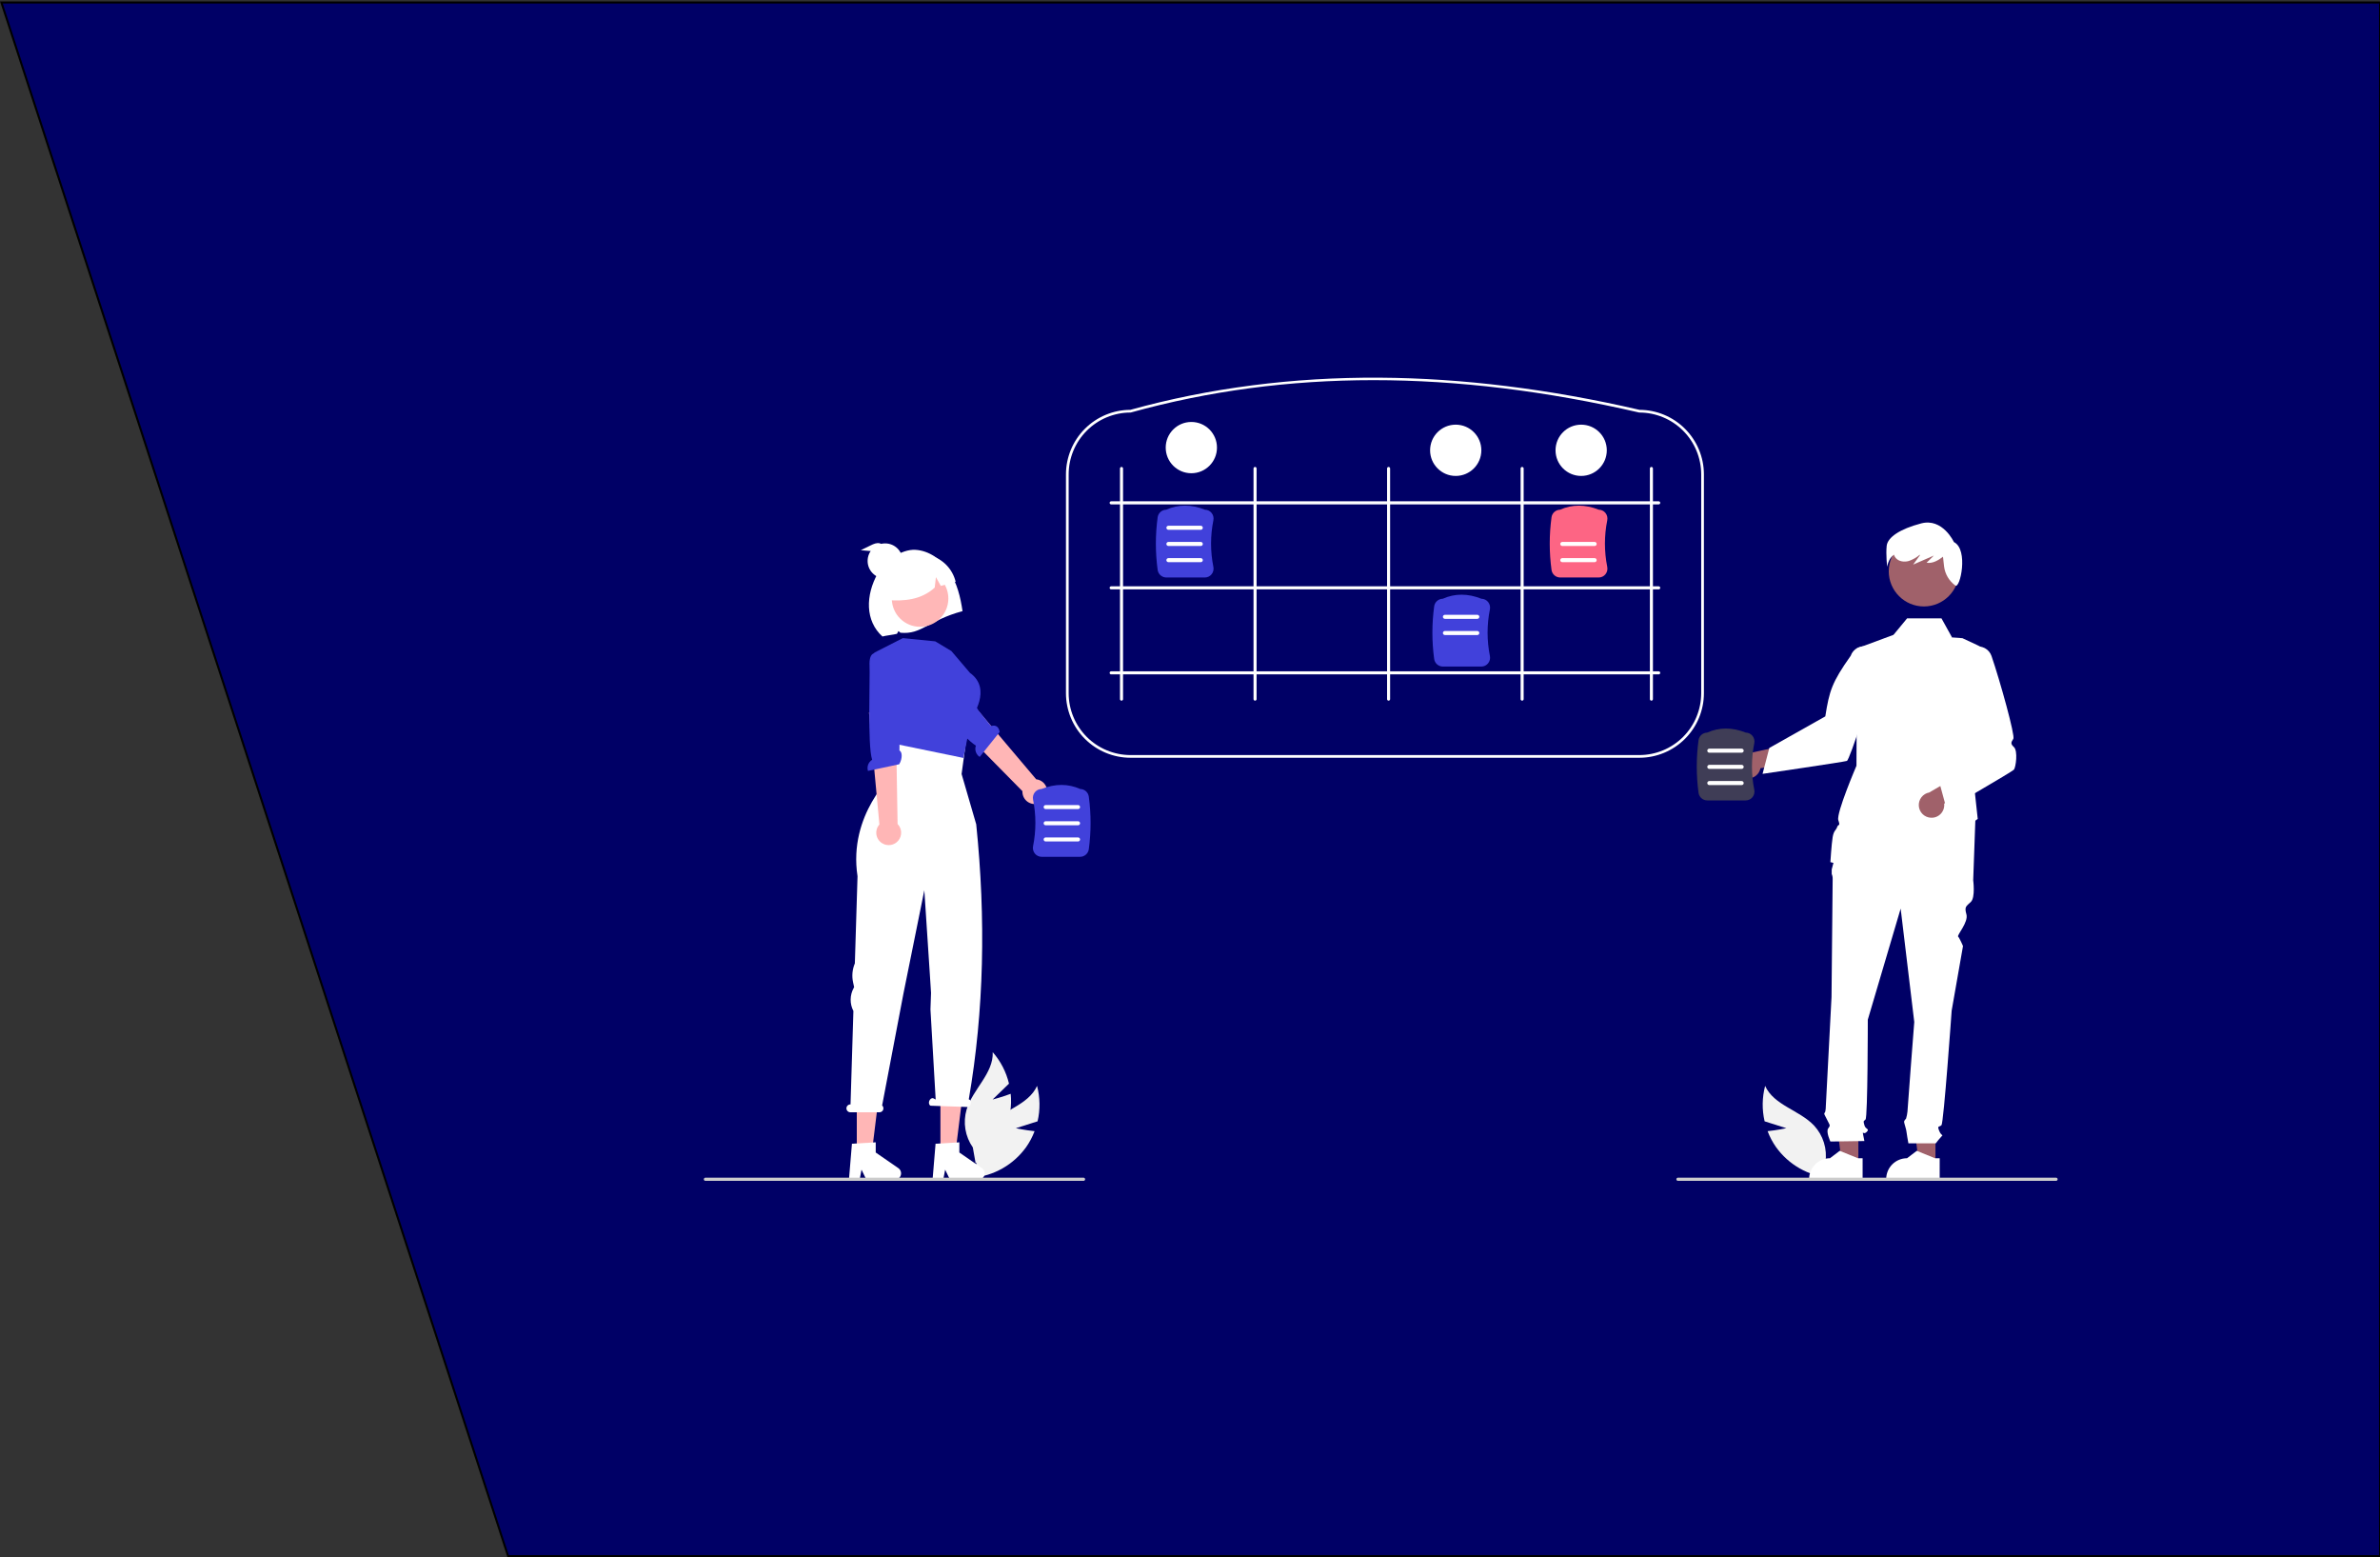 <svg width="720" height="471" viewBox="0 0 720 471" fill="none" xmlns="http://www.w3.org/2000/svg">
<rect x="0" y="0" width="720" height="471" fill="#333333" stroke="none"/>
<path d="M0.423 0.745L153.713 470.61L720 470.61L720 0.745L0.423 0.745Z" fill="#000066" stroke="black" stroke-width="0.611"/>
<g clip-path="url(#clip0_195_39591)">
<path d="M307.313 341.204L313.891 339.117C314.71 335.587 314.656 331.91 313.732 328.406C311.09 334.282 303.337 335.721 298.92 340.411C297.553 341.884 296.536 343.646 295.943 345.566C295.35 347.486 295.197 349.514 295.494 351.502L294.11 356.196C297.342 355.92 300.476 354.946 303.296 353.342C306.115 351.738 308.553 349.542 310.442 346.906C311.488 345.416 312.341 343.8 312.982 342.097C310.177 341.816 307.313 341.204 307.313 341.204Z" fill="#F2F2F2"/>
<path d="M540.407 341.204L533.829 339.117C533.01 335.587 533.064 331.91 533.988 328.406C536.63 334.282 544.383 335.721 548.8 340.411C550.167 341.884 551.184 343.646 551.777 345.566C552.37 347.486 552.524 349.514 552.226 351.502L553.61 356.196C550.378 355.92 547.244 354.946 544.425 353.342C541.605 351.738 539.167 349.542 537.278 346.906C536.233 345.416 535.379 343.8 534.738 342.097C537.543 341.816 540.407 341.204 540.407 341.204Z" fill="#F2F2F2"/>
<path d="M300.284 332.524L305.241 327.723C304.4 324.198 302.712 320.931 300.322 318.206C300.577 324.644 294.281 329.39 292.418 335.557C291.852 337.485 291.727 339.516 292.053 341.499C292.378 343.482 293.146 345.366 294.298 347.012L295.153 351.83C297.923 350.142 300.294 347.873 302.102 345.18C303.91 342.487 305.113 339.434 305.628 336.231C305.899 334.432 305.942 332.605 305.757 330.795C303.121 331.795 300.284 332.524 300.284 332.524Z" fill="#F2F2F2"/>
<path d="M313.535 243.139C312.994 243.211 312.443 243.164 311.922 243.001C311.401 242.838 310.921 242.562 310.518 242.193C310.115 241.825 309.797 241.372 309.588 240.868C309.378 240.363 309.282 239.819 309.306 239.273L285.415 215.033L292.084 210.39L313.471 235.677C314.385 235.778 315.231 236.21 315.848 236.892C316.464 237.575 316.809 238.46 316.817 239.379C316.825 240.299 316.496 241.19 315.891 241.883C315.286 242.575 314.448 243.022 313.535 243.139L313.535 243.139Z" fill="#FFB6B6"/>
<path d="M278.066 204.547C278.066 204.547 276.372 205.562 279.191 208.653C281.447 211.127 291.292 223.022 295.222 225.506C295.009 226.121 295.006 226.791 295.215 227.408C295.424 228.025 295.832 228.555 296.376 228.915L302.418 221.375C302.073 219.213 300.615 219.323 299.796 219.586L296.005 214.874L287.416 200.467L279.276 203.792L278.066 204.547Z" fill="#4141DB"/>
<path d="M259.198 348.983H263.702L265.845 331.61H259.198V348.983Z" fill="#FFB6B6"/>
<path d="M257.728 345.898L264.924 345.468V348.551L271.765 353.276C272.103 353.509 272.357 353.844 272.491 354.233C272.625 354.621 272.631 355.042 272.509 355.434C272.387 355.826 272.142 356.168 271.812 356.412C271.481 356.655 271.081 356.786 270.67 356.786H262.104L260.627 353.737L260.051 356.786H256.821L257.728 345.898Z" fill="white"/>
<path d="M284.498 348.983H289.002L291.146 331.61H284.498V348.983Z" fill="#FFB6B6"/>
<path d="M283.028 345.898L290.223 345.468V348.551L297.064 353.276C297.402 353.509 297.657 353.844 297.791 354.233C297.925 354.621 297.931 355.042 297.809 355.434C297.687 355.826 297.442 356.168 297.112 356.412C296.781 356.655 296.381 356.786 295.97 356.786H287.403L285.927 353.737L285.35 356.786H282.12L283.028 345.898Z" fill="white"/>
<path d="M257.255 334.002H257.304L258.17 305.755C257.609 304.674 257.325 303.471 257.342 302.253C257.359 301.035 257.676 299.84 258.267 298.775L258.391 298.551L258.069 297.06C257.656 295.145 257.846 293.149 258.612 291.346L259.42 264.997C256.533 246.287 270.291 234.085 270.291 234.085L267.777 223.508L292.669 221.06L290.902 234.085L295.326 249.287C298.252 277.786 297.721 305.558 293.079 332.464L293.205 332.528C293.661 332.685 293.857 333.316 293.642 333.938C293.428 334.559 292.884 334.935 292.429 334.778L281.544 334.399C281.088 334.242 280.893 333.611 281.107 332.989C281.322 332.368 281.865 331.992 282.321 332.149L283.061 332.523L281.483 305.266L281.658 300.287L281.297 294.639L279.628 269.233L273.313 300.475L266.863 334.317C267.041 334.478 267.165 334.689 267.221 334.923C267.276 335.156 267.259 335.401 267.173 335.625C267.086 335.849 266.933 336.041 266.735 336.176C266.537 336.311 266.302 336.384 266.062 336.383H257.255C256.939 336.383 256.636 336.257 256.413 336.034C256.19 335.811 256.064 335.508 256.064 335.192C256.064 334.877 256.19 334.574 256.413 334.351C256.636 334.128 256.939 334.002 257.255 334.002Z" fill="white"/>
<path d="M495.946 229.168H341.998C336.822 229.162 331.859 227.103 328.199 223.443C324.539 219.783 322.48 214.82 322.474 209.644V143.47C322.48 138.304 324.531 133.35 328.179 129.691C331.827 126.033 336.775 123.967 341.942 123.947C365.851 117.329 391.237 114.056 417.407 114.218C442.309 114.372 468.748 117.646 495.993 123.947C501.16 123.965 506.111 126.03 509.761 129.688C513.411 133.347 515.463 138.302 515.469 143.47V209.644C515.463 214.82 513.404 219.783 509.744 223.443C506.084 227.103 501.122 229.162 495.946 229.168ZM341.998 124.763C337.038 124.769 332.283 126.741 328.776 130.248C325.269 133.755 323.296 138.51 323.291 143.47V209.644C323.296 214.604 325.269 219.359 328.776 222.866C332.283 226.373 337.038 228.346 341.998 228.352H495.946C500.905 228.346 505.66 226.373 509.168 222.866C512.675 219.359 514.647 214.604 514.653 209.644V143.47C514.647 138.51 512.675 133.755 509.168 130.248C505.66 126.741 500.905 124.769 495.946 124.763L495.854 124.752C439.477 111.707 389.185 111.705 342.107 124.748L341.998 124.763Z" fill="white"/>
<path d="M339.282 211.898C339.222 211.898 339.162 211.886 339.106 211.863C339.05 211.84 338.999 211.806 338.956 211.763C338.913 211.72 338.879 211.669 338.856 211.613C338.832 211.557 338.82 211.497 338.82 211.436V141.679C338.82 141.556 338.869 141.439 338.956 141.352C339.042 141.266 339.16 141.217 339.282 141.217C339.405 141.217 339.522 141.266 339.609 141.352C339.696 141.439 339.744 141.556 339.744 141.679V211.436C339.744 211.497 339.732 211.557 339.709 211.613C339.686 211.669 339.652 211.72 339.609 211.763C339.566 211.806 339.515 211.84 339.459 211.863C339.403 211.886 339.343 211.898 339.282 211.898Z" fill="white"/>
<path d="M379.68 211.898C379.619 211.898 379.559 211.886 379.503 211.863C379.447 211.84 379.396 211.806 379.353 211.763C379.31 211.72 379.276 211.669 379.253 211.613C379.23 211.557 379.218 211.497 379.218 211.436V141.679C379.218 141.556 379.267 141.439 379.353 141.352C379.44 141.266 379.557 141.217 379.68 141.217C379.802 141.217 379.92 141.266 380.007 141.352C380.093 141.439 380.142 141.556 380.142 141.679V211.436C380.142 211.497 380.13 211.557 380.107 211.613C380.083 211.669 380.049 211.72 380.007 211.763C379.964 211.806 379.913 211.84 379.857 211.863C379.801 211.886 379.741 211.898 379.68 211.898Z" fill="white"/>
<path d="M420.078 211.898C420.017 211.898 419.957 211.886 419.901 211.863C419.845 211.84 419.794 211.806 419.751 211.763C419.709 211.72 419.675 211.669 419.651 211.613C419.628 211.557 419.616 211.497 419.616 211.436V141.679C419.616 141.556 419.665 141.439 419.751 141.352C419.838 141.266 419.956 141.217 420.078 141.217C420.201 141.217 420.318 141.266 420.405 141.352C420.491 141.439 420.54 141.556 420.54 141.679V211.436C420.54 211.497 420.528 211.557 420.505 211.613C420.482 211.669 420.448 211.72 420.405 211.763C420.362 211.806 420.311 211.84 420.255 211.863C420.199 211.886 420.139 211.898 420.078 211.898Z" fill="white"/>
<path d="M460.476 211.898C460.415 211.898 460.355 211.886 460.299 211.863C460.243 211.84 460.192 211.806 460.149 211.763C460.106 211.72 460.072 211.669 460.049 211.613C460.025 211.557 460.014 211.497 460.014 211.436V141.679C460.014 141.556 460.062 141.439 460.149 141.352C460.235 141.266 460.353 141.217 460.476 141.217C460.598 141.217 460.716 141.266 460.802 141.352C460.889 141.439 460.937 141.556 460.937 141.679V211.436C460.938 211.497 460.926 211.557 460.902 211.613C460.879 211.669 460.845 211.72 460.802 211.763C460.759 211.806 460.708 211.84 460.652 211.863C460.596 211.886 460.536 211.898 460.476 211.898Z" fill="white"/>
<path d="M335.684 152.074C335.684 152.013 335.696 151.953 335.719 151.897C335.742 151.841 335.776 151.79 335.819 151.747C335.862 151.704 335.913 151.67 335.969 151.647C336.025 151.624 336.085 151.612 336.146 151.612H501.797C501.858 151.612 501.918 151.624 501.974 151.647C502.03 151.67 502.081 151.704 502.124 151.747C502.166 151.79 502.2 151.841 502.224 151.897C502.247 151.953 502.259 152.013 502.259 152.074C502.259 152.135 502.247 152.195 502.224 152.251C502.2 152.307 502.166 152.358 502.124 152.401C502.081 152.443 502.03 152.477 501.974 152.501C501.918 152.524 501.858 152.536 501.797 152.536H336.146C336.085 152.536 336.025 152.524 335.969 152.501C335.913 152.478 335.862 152.444 335.819 152.401C335.776 152.358 335.742 152.307 335.719 152.251C335.696 152.195 335.684 152.135 335.684 152.074Z" fill="white"/>
<path d="M335.684 203.489C335.684 203.428 335.696 203.368 335.719 203.312C335.742 203.256 335.776 203.205 335.819 203.162C335.862 203.119 335.913 203.085 335.969 203.062C336.025 203.039 336.085 203.027 336.146 203.027H501.797C501.919 203.027 502.037 203.076 502.124 203.162C502.21 203.249 502.259 203.367 502.259 203.489C502.259 203.612 502.21 203.729 502.124 203.816C502.037 203.902 501.919 203.951 501.797 203.951H336.146C336.085 203.951 336.025 203.939 335.969 203.916C335.913 203.893 335.862 203.859 335.819 203.816C335.776 203.773 335.742 203.722 335.719 203.666C335.696 203.61 335.684 203.55 335.684 203.489Z" fill="white"/>
<path d="M335.684 177.781C335.684 177.721 335.696 177.661 335.719 177.605C335.742 177.549 335.776 177.498 335.819 177.455C335.862 177.412 335.913 177.378 335.969 177.355C336.025 177.331 336.085 177.319 336.146 177.319H501.797C501.919 177.319 502.037 177.368 502.124 177.455C502.21 177.541 502.259 177.659 502.259 177.781C502.259 177.904 502.21 178.021 502.124 178.108C502.037 178.195 501.919 178.243 501.797 178.243H336.146C336.085 178.243 336.025 178.231 335.969 178.208C335.913 178.185 335.862 178.151 335.819 178.108C335.776 178.065 335.742 178.014 335.719 177.958C335.696 177.902 335.684 177.842 335.684 177.781Z" fill="white"/>
<path d="M499.585 211.898C499.645 211.898 499.705 211.886 499.761 211.863C499.817 211.84 499.868 211.806 499.911 211.763C499.954 211.72 499.988 211.669 500.011 211.613C500.035 211.557 500.047 211.497 500.046 211.436V141.679C500.046 141.556 499.998 141.439 499.911 141.352C499.825 141.266 499.707 141.217 499.585 141.217C499.462 141.217 499.345 141.266 499.258 141.352C499.171 141.439 499.123 141.556 499.123 141.679V211.436C499.123 211.497 499.134 211.557 499.158 211.613C499.181 211.669 499.215 211.72 499.258 211.763C499.301 211.806 499.352 211.84 499.408 211.863C499.464 211.886 499.524 211.898 499.585 211.898Z" fill="white"/>
<path d="M364.48 174.652H352.845C352.205 174.651 351.586 174.42 351.103 174C350.62 173.581 350.305 173.001 350.215 172.367C349.496 167.08 349.496 161.72 350.215 156.433C350.304 155.807 350.613 155.233 351.087 154.815C351.56 154.396 352.168 154.16 352.8 154.149C356.461 152.508 360.404 152.508 364.52 154.149C364.904 154.154 365.282 154.243 365.627 154.409C365.972 154.576 366.277 154.816 366.52 155.113C366.773 155.422 366.954 155.783 367.05 156.17C367.146 156.558 367.154 156.962 367.074 157.353C366.14 162.005 366.14 166.796 367.074 171.447C367.154 171.838 367.146 172.242 367.05 172.63C366.954 173.017 366.773 173.379 366.52 173.688C366.273 173.99 365.962 174.233 365.609 174.4C365.256 174.567 364.871 174.653 364.48 174.652Z" fill="#4141DB"/>
<path d="M363.261 160.224H353.468C353.306 160.224 353.15 160.159 353.035 160.044C352.92 159.93 352.856 159.774 352.856 159.611C352.856 159.449 352.92 159.293 353.035 159.179C353.15 159.064 353.306 158.999 353.468 158.999H363.261C363.424 158.999 363.58 159.064 363.694 159.179C363.809 159.293 363.874 159.449 363.874 159.611C363.874 159.774 363.809 159.93 363.694 160.044C363.58 160.159 363.424 160.224 363.261 160.224Z" fill="white"/>
<path d="M363.261 165.12H353.468C353.306 165.12 353.15 165.055 353.035 164.941C352.92 164.826 352.856 164.67 352.856 164.508C352.856 164.346 352.92 164.19 353.035 164.075C353.15 163.96 353.306 163.896 353.468 163.896H363.261C363.424 163.896 363.58 163.96 363.694 164.075C363.809 164.19 363.874 164.346 363.874 164.508C363.874 164.67 363.809 164.826 363.694 164.941C363.58 165.055 363.424 165.12 363.261 165.12Z" fill="white"/>
<path d="M363.261 170.016H353.468C353.306 170.016 353.15 169.952 353.035 169.837C352.92 169.722 352.856 169.566 352.856 169.404C352.856 169.242 352.92 169.086 353.035 168.971C353.15 168.856 353.306 168.792 353.468 168.792H363.261C363.424 168.792 363.58 168.856 363.694 168.971C363.809 169.086 363.874 169.242 363.874 169.404C363.874 169.566 363.809 169.722 363.694 169.837C363.58 169.952 363.424 170.016 363.261 170.016Z" fill="white"/>
<path d="M448.133 201.584H436.497C435.857 201.583 435.239 201.352 434.755 200.932C434.272 200.513 433.957 199.933 433.867 199.299C433.149 194.012 433.149 188.652 433.867 183.365C433.956 182.739 434.265 182.165 434.739 181.747C435.212 181.328 435.82 181.092 436.452 181.081C440.113 179.44 444.056 179.44 448.173 181.08C448.556 181.086 448.934 181.175 449.279 181.341C449.624 181.508 449.929 181.748 450.172 182.045C450.425 182.353 450.606 182.715 450.702 183.102C450.798 183.49 450.806 183.894 450.727 184.285C449.792 188.937 449.792 193.728 450.727 198.379C450.806 198.77 450.798 199.174 450.702 199.562C450.606 199.949 450.425 200.311 450.172 200.619C449.925 200.922 449.614 201.165 449.261 201.332C448.908 201.499 448.523 201.585 448.133 201.584Z" fill="#4141DB"/>
<path d="M446.914 187.155H437.12C436.958 187.155 436.802 187.091 436.687 186.976C436.573 186.861 436.508 186.706 436.508 186.543C436.508 186.381 436.573 186.225 436.687 186.111C436.802 185.996 436.958 185.931 437.12 185.931H446.914C447.076 185.931 447.232 185.996 447.346 186.111C447.461 186.225 447.526 186.381 447.526 186.543C447.526 186.706 447.461 186.861 447.346 186.976C447.232 187.091 447.076 187.155 446.914 187.155Z" fill="white"/>
<path d="M446.914 192.052H437.12C436.958 192.052 436.802 191.987 436.687 191.873C436.573 191.758 436.508 191.602 436.508 191.44C436.508 191.277 436.573 191.122 436.687 191.007C436.802 190.892 436.958 190.828 437.12 190.828H446.914C447.076 190.828 447.232 190.892 447.346 191.007C447.461 191.122 447.526 191.277 447.526 191.44C447.526 191.602 447.461 191.758 447.346 191.873C447.232 191.987 447.076 192.052 446.914 192.052Z" fill="white"/>
<path d="M483.634 174.652H471.998C471.358 174.651 470.74 174.42 470.257 174C469.773 173.581 469.458 173.001 469.368 172.367C468.65 167.08 468.65 161.72 469.368 156.433C469.457 155.807 469.766 155.233 470.24 154.815C470.714 154.396 471.321 154.16 471.953 154.149C475.614 152.508 479.557 152.508 483.674 154.149C484.057 154.154 484.435 154.243 484.78 154.409C485.125 154.576 485.43 154.816 485.673 155.113C485.926 155.422 486.107 155.783 486.203 156.17C486.299 156.558 486.307 156.962 486.228 157.353C485.293 162.005 485.293 166.796 486.228 171.447C486.307 171.838 486.299 172.242 486.203 172.63C486.107 173.017 485.926 173.379 485.673 173.688C485.426 173.99 485.115 174.233 484.762 174.4C484.409 174.567 484.024 174.653 483.634 174.652Z" fill="#FD6584"/>
<path d="M482.416 165.12H472.622C472.46 165.12 472.304 165.055 472.189 164.941C472.075 164.826 472.01 164.67 472.01 164.508C472.01 164.346 472.075 164.19 472.189 164.075C472.304 163.96 472.46 163.896 472.622 163.896H482.416C482.578 163.896 482.734 163.96 482.848 164.075C482.963 164.19 483.028 164.346 483.028 164.508C483.028 164.67 482.963 164.826 482.848 164.941C482.734 165.055 482.578 165.12 482.416 165.12Z" fill="white"/>
<path d="M482.416 170.016H472.622C472.46 170.016 472.304 169.952 472.189 169.837C472.075 169.722 472.01 169.566 472.01 169.404C472.01 169.242 472.075 169.086 472.189 168.971C472.304 168.856 472.46 168.792 472.622 168.792H482.416C482.578 168.792 482.734 168.856 482.848 168.971C482.963 169.086 483.028 169.242 483.028 169.404C483.028 169.566 482.963 169.722 482.848 169.837C482.734 169.952 482.578 170.016 482.416 170.016Z" fill="white"/>
<path d="M287.227 172.851C284.912 169.303 281.132 166.515 276.923 166.28C272.713 166.044 267.654 169.629 265.576 173.318C261.776 180.065 261.726 187.803 266.96 192.496C267.671 192.254 270.628 191.909 271.351 191.676L271.809 190.848L272.374 191.352C278.843 191.997 280.834 187.599 291.185 184.826C290.58 180.631 289.542 176.399 287.227 172.851Z" fill="white"/>
<path d="M278.342 189.56C283.066 189.56 286.896 185.73 286.896 181.006C286.896 176.281 283.066 172.451 278.342 172.451C273.617 172.451 269.788 176.281 269.788 181.006C269.788 185.73 273.617 189.56 278.342 189.56Z" fill="#FFB7B7"/>
<path d="M287.821 196.9L282.925 193.963L273.135 192.984L264.482 197.39L264.568 210.851L270.058 224.813L291.444 229.221L293.94 216.951C293.94 216.951 300.303 208.404 293.45 203.509L287.821 196.9Z" fill="#4141DB"/>
<path d="M281.54 168.015C279.687 167.495 277.728 167.483 275.868 167.98C274.008 168.476 272.316 169.464 270.968 170.838C269.62 172.213 268.666 173.924 268.206 175.793C267.747 177.663 267.797 179.621 268.353 181.464C273.563 181.88 278.713 181.394 282.773 177.707L283.134 174.545L284.615 177.191C286.109 176.771 287.606 176.348 289.104 175.923C288.646 174.058 287.706 172.346 286.379 170.958C285.051 169.571 283.383 168.556 281.54 168.015Z" fill="white"/>
<path d="M266.867 255.02C266.402 254.734 266.005 254.349 265.705 253.893C265.405 253.436 265.208 252.92 265.129 252.379C265.05 251.838 265.091 251.287 265.248 250.764C265.405 250.241 265.675 249.758 266.038 249.351L262.882 215.463L270.984 216.088L271.539 249.202C272.184 249.859 272.565 250.729 272.61 251.647C272.656 252.566 272.363 253.47 271.787 254.187C271.211 254.904 270.392 255.385 269.486 255.538C268.579 255.692 267.647 255.508 266.867 255.02H266.867Z" fill="#FFB6B6"/>
<path d="M264.782 197.526C264.782 197.526 262.828 197.24 263.055 201.416C263.236 204.76 262.375 225.368 263.846 229.778C263.291 230.12 262.866 230.636 262.637 231.246C262.408 231.856 262.389 232.525 262.582 233.147L272.032 231.133C273.133 229.241 272.905 227.298 272.104 226.983L272.151 220.936L274.24 201.002L266.197 197.707L264.782 197.526Z" fill="#4141DB"/>
<path d="M313.079 258.155C312.826 257.847 312.645 257.485 312.549 257.098C312.453 256.71 312.445 256.306 312.525 255.915C313.459 251.263 313.459 246.473 312.525 241.821C312.445 241.43 312.453 241.026 312.549 240.638C312.645 240.251 312.826 239.889 313.079 239.581C313.322 239.284 313.627 239.044 313.972 238.877C314.318 238.71 314.695 238.621 315.079 238.616C319.196 236.976 323.138 236.976 326.799 238.617C327.431 238.628 328.039 238.864 328.513 239.283C328.986 239.701 329.295 240.275 329.384 240.901C330.103 246.188 330.103 251.548 329.384 256.835C329.294 257.468 328.979 258.048 328.496 258.468C328.013 258.888 327.394 259.119 326.754 259.12H315.119C314.729 259.121 314.343 259.034 313.99 258.868C313.638 258.701 313.326 258.457 313.079 258.155Z" fill="#4141DB"/>
<path d="M316.338 244.691H326.131C326.294 244.691 326.45 244.627 326.564 244.512C326.679 244.397 326.744 244.241 326.744 244.079C326.744 243.917 326.679 243.761 326.564 243.646C326.45 243.532 326.294 243.467 326.131 243.467H316.338C316.176 243.467 316.02 243.532 315.905 243.646C315.79 243.761 315.726 243.917 315.726 244.079C315.726 244.241 315.79 244.397 315.905 244.512C316.02 244.627 316.176 244.691 316.338 244.691Z" fill="white"/>
<path d="M316.338 249.588H326.131C326.294 249.588 326.45 249.523 326.564 249.408C326.679 249.294 326.744 249.138 326.744 248.975C326.744 248.813 326.679 248.657 326.564 248.543C326.45 248.428 326.294 248.363 326.131 248.363H316.338C316.176 248.363 316.02 248.428 315.905 248.543C315.79 248.657 315.726 248.813 315.726 248.975C315.726 249.138 315.79 249.294 315.905 249.408C316.02 249.523 316.176 249.588 316.338 249.588Z" fill="white"/>
<path d="M316.338 254.485H326.131C326.294 254.485 326.45 254.42 326.564 254.306C326.679 254.191 326.744 254.035 326.744 253.873C326.744 253.71 326.679 253.555 326.564 253.44C326.45 253.325 326.294 253.261 326.131 253.261H316.338C316.176 253.261 316.02 253.325 315.905 253.44C315.79 253.555 315.726 253.71 315.726 253.873C315.726 254.035 315.79 254.191 315.905 254.306C316.02 254.42 316.176 254.485 316.338 254.485Z" fill="white"/>
<path d="M585.517 351.922H580.498L578.11 332.563L585.517 332.564L585.517 351.922Z" fill="#A0616A"/>
<path d="M586.797 356.786L570.614 356.786V356.581C570.615 354.91 571.278 353.308 572.459 352.127C573.641 350.946 575.243 350.282 576.913 350.282H576.914L579.87 348.04L585.385 350.283L586.798 350.283L586.797 356.786Z" fill="white"/>
<path d="M562.201 351.922H557.182L554.794 332.563L562.201 332.564L562.201 351.922Z" fill="#A0616A"/>
<path d="M563.481 356.786L547.298 356.786V356.581C547.299 354.91 547.962 353.308 549.143 352.127C550.325 350.946 551.927 350.282 553.597 350.282H553.598L556.554 348.04L562.069 350.283L563.482 350.283L563.481 356.786Z" fill="white"/>
<path d="M589.512 227.982L582.877 248.383L561.961 247.698L568.388 227.982H589.512Z" fill="white"/>
<path d="M558.189 245.983L597.621 247.012L596.935 266.214C596.935 266.214 597.621 271.357 596.25 272.729C594.878 274.1 594.192 274.1 594.878 276.5C595.564 278.901 591.941 282.821 592.381 283.261C592.821 283.701 593.849 286.101 593.849 286.101L590.42 305.646C590.42 305.646 588.02 339.592 587.334 340.278C586.649 340.964 585.963 340.278 586.649 341.993C587.334 343.707 588.02 343.021 587.334 343.707C586.727 344.362 586.155 345.049 585.62 345.765H577.33C577.33 345.765 576.705 342.336 576.705 341.993C576.705 341.65 576.019 339.592 576.019 339.25C576.019 338.907 576.625 338.301 576.625 338.301C576.835 337.604 576.976 336.888 577.048 336.164C577.048 335.478 579.105 309.075 579.105 309.075L574.99 274.786L565.047 308.389C565.047 308.389 565.047 337.878 564.361 338.564C563.675 339.25 563.675 338.907 564.018 340.278C564.361 341.65 565.732 341.307 564.704 342.336C563.675 343.364 563.332 341.65 563.675 343.364L564.018 345.079L553.731 345.226C553.731 345.226 552.36 342.336 553.045 341.307C553.731 340.278 553.69 340.559 552.853 338.876C552.017 337.192 551.674 336.849 552.017 336.506C552.36 336.164 552.36 334.34 552.36 334.34L554.074 301.532C554.074 301.532 554.417 266.9 554.417 265.871C554.443 265.342 554.345 264.813 554.132 264.328V262.932L555.446 257.984L558.189 245.983Z" fill="white"/>
<path d="M561.789 196.092L573.79 191.634L593.678 193.006L598.283 195.155C599.903 195.911 601.221 197.189 602.027 198.785C602.832 200.38 603.078 202.2 602.724 203.952L596.764 233.467L598.305 247.668C598.305 247.668 573.276 266.556 553.731 260.727C553.731 260.727 554.074 255.241 554.417 253.183C554.76 251.126 555.446 251.126 555.789 250.097C556.132 249.069 556.817 250.097 556.132 248.04C555.446 245.983 561.618 231.581 561.618 231.581L561.789 196.092Z" fill="white"/>
<path d="M580.759 198.702L590.543 192.79L587.335 187.006H576.942L572.825 191.994L580.759 198.702Z" fill="white"/>
<path d="M584.124 247.304C584.683 247.336 585.242 247.245 585.762 247.038C586.282 246.831 586.75 246.512 587.134 246.104C587.517 245.697 587.807 245.21 587.982 244.678C588.157 244.146 588.213 243.583 588.147 243.027L600.382 237.072L594.298 233.468L583.612 239.675C582.686 239.849 581.856 240.356 581.278 241.101C580.701 241.846 580.417 242.776 580.48 243.717C580.543 244.657 580.949 245.542 581.621 246.203C582.292 246.864 583.183 247.256 584.124 247.304Z" fill="#A0616A"/>
<path d="M588.932 244.832L586.8 237.015L598.416 221.626C594.656 217.092 593.337 210.399 594.265 200.583C594.059 199.525 594.263 198.428 594.835 197.513C595.407 196.599 596.304 195.936 597.346 195.657C598.387 195.379 599.496 195.506 600.448 196.013C601.4 196.52 602.124 197.369 602.474 198.389C605.102 206.055 609.675 222.554 609.08 223.447C608.394 224.477 608.158 224.933 609.237 225.916C610.517 227.082 609.838 232.048 609.254 232.761C608.722 233.41 588.932 244.832 588.932 244.832Z" fill="white"/>
<path d="M527.433 235.163C527.955 235.366 528.515 235.451 529.073 235.413C529.632 235.375 530.175 235.216 530.665 234.945C531.155 234.675 531.58 234.3 531.91 233.848C532.239 233.395 532.466 232.876 532.573 232.327L546.045 230.413L541.361 225.116L529.286 227.746C528.351 227.627 527.405 227.855 526.627 228.386C525.849 228.918 525.293 229.717 525.065 230.631C524.836 231.546 524.951 232.512 525.387 233.347C525.824 234.183 526.552 234.829 527.433 235.163Z" fill="#A0616A"/>
<path d="M533.213 234.037L535.258 226.197L552.194 216.655C553.419 208.902 554.186 206.374 559.88 198.326C560.229 197.306 560.952 196.456 561.904 195.948C562.855 195.44 563.963 195.312 565.005 195.59C566.047 195.867 566.945 196.529 567.518 197.443C568.091 198.357 568.296 199.454 568.091 200.512C566.551 208.469 559.584 229.794 558.723 230.121C557.939 230.419 533.213 234.037 533.213 234.037Z" fill="white"/>
<path d="M582.02 183.406C587.89 183.406 592.649 178.647 592.649 172.776C592.649 166.905 587.89 162.146 582.02 162.146C576.149 162.146 571.39 166.905 571.39 172.776C571.39 178.647 576.149 183.406 582.02 183.406Z" fill="#A0616A"/>
<path d="M570.764 165.065C571.046 162.523 574.718 159.981 581.215 158.286C587.712 156.591 591.101 163.935 591.101 163.935C595.621 166.195 592.938 178.2 591.525 177.07C591.511 177.059 591.497 177.048 591.483 177.037C590.562 176.359 589.789 175.5 589.211 174.513C588.633 173.525 588.262 172.431 588.122 171.296L587.797 168.37C586.309 169.51 584.632 170.476 582.832 170.189L585.035 168.02C582.947 168.928 580.859 169.836 578.771 170.745L580.845 167.892L580.747 167.795C579.776 168.614 578.662 169.245 577.46 169.656C576.09 170.049 574.449 169.836 573.51 168.764C573.257 168.468 573.066 168.124 572.949 167.753C571.244 168.921 570.905 171.421 570.905 171.421C570.905 171.421 570.481 167.607 570.764 165.065Z" fill="white"/>
<path d="M528.113 242.067H516.477C515.837 242.067 515.219 241.835 514.736 241.416C514.252 240.996 513.937 240.416 513.847 239.782C513.129 234.495 513.129 229.135 513.847 223.849C513.936 223.222 514.245 222.649 514.719 222.23C515.193 221.811 515.8 221.575 516.432 221.564C520.093 219.923 524.036 219.923 528.153 221.564C528.536 221.569 528.914 221.658 529.259 221.824C529.604 221.991 529.909 222.231 530.152 222.528C530.405 222.837 530.586 223.198 530.682 223.586C530.778 223.973 530.786 224.377 530.707 224.768C529.772 229.42 529.772 234.211 530.707 238.862C530.786 239.253 530.778 239.658 530.682 240.045C530.586 240.433 530.405 240.794 530.152 241.103C529.905 241.405 529.594 241.648 529.241 241.815C528.888 241.982 528.503 242.068 528.113 242.067Z" fill="#3F3D56"/>
<path d="M526.894 227.638H517.1C516.938 227.638 516.782 227.573 516.667 227.459C516.553 227.344 516.488 227.188 516.488 227.026C516.488 226.864 516.553 226.708 516.667 226.593C516.782 226.478 516.938 226.414 517.1 226.414H526.894C527.056 226.414 527.212 226.478 527.326 226.593C527.441 226.708 527.506 226.864 527.506 227.026C527.506 227.188 527.441 227.344 527.326 227.459C527.212 227.573 527.056 227.638 526.894 227.638Z" fill="white"/>
<path d="M526.894 232.535H517.1C516.938 232.535 516.782 232.471 516.667 232.356C516.553 232.241 516.488 232.085 516.488 231.923C516.488 231.761 516.553 231.605 516.667 231.49C516.782 231.375 516.938 231.311 517.1 231.311H526.894C527.056 231.311 527.212 231.375 527.326 231.49C527.441 231.605 527.506 231.761 527.506 231.923C527.506 232.085 527.441 232.241 527.326 232.356C527.212 232.471 527.056 232.535 526.894 232.535Z" fill="white"/>
<path d="M526.894 237.431H517.1C516.938 237.431 516.782 237.367 516.667 237.252C516.553 237.137 516.488 236.982 516.488 236.819C516.488 236.657 516.553 236.501 516.667 236.387C516.782 236.272 516.938 236.207 517.1 236.207H526.894C527.056 236.207 527.212 236.272 527.326 236.387C527.441 236.501 527.506 236.657 527.506 236.819C527.506 236.982 527.441 237.137 527.326 237.252C527.212 237.367 527.056 237.431 526.894 237.431Z" fill="white"/>
<path d="M478.336 143.936C482.618 143.936 486.089 140.465 486.089 136.183C486.089 131.901 482.618 128.43 478.336 128.43C474.054 128.43 470.583 131.901 470.583 136.183C470.583 140.465 474.054 143.936 478.336 143.936Z" fill="white"/>
<path d="M482.316 132.952C482.199 132.841 482.044 132.779 481.883 132.779C481.722 132.779 481.567 132.841 481.45 132.952C479.805 134.264 478.327 135.773 477.05 137.446C476.737 136.839 476.424 136.233 476.11 135.626C475.748 134.926 474.691 135.545 475.053 136.244C475.512 137.131 475.97 138.018 476.429 138.906C476.484 138.996 476.561 139.071 476.654 139.123C476.747 139.175 476.851 139.202 476.957 139.202C477.063 139.202 477.167 139.175 477.26 139.123C477.353 139.071 477.43 138.996 477.486 138.906C478.846 136.989 480.473 135.276 482.316 133.818C482.43 133.702 482.493 133.547 482.493 133.385C482.493 133.223 482.43 133.067 482.316 132.952Z" fill="white"/>
<path d="M440.386 143.936C444.668 143.936 448.139 140.465 448.139 136.183C448.139 131.901 444.668 128.43 440.386 128.43C436.104 128.43 432.633 131.901 432.633 136.183C432.633 140.465 436.104 143.936 440.386 143.936Z" fill="white"/>
<path d="M444.366 132.952C444.249 132.841 444.094 132.779 443.933 132.779C443.772 132.779 443.617 132.841 443.5 132.952C441.855 134.264 440.378 135.773 439.101 137.446C438.787 136.839 438.474 136.233 438.16 135.626C437.799 134.926 436.742 135.545 437.103 136.244C437.562 137.131 438.02 138.018 438.479 138.906C438.534 138.996 438.612 139.071 438.704 139.123C438.797 139.175 438.901 139.202 439.007 139.202C439.114 139.202 439.218 139.175 439.31 139.123C439.403 139.071 439.481 138.996 439.536 138.906C440.897 136.989 442.523 135.276 444.366 133.818C444.48 133.702 444.544 133.547 444.544 133.385C444.544 133.223 444.48 133.067 444.366 132.952Z" fill="white"/>
<path d="M360.407 143.12C364.689 143.12 368.16 139.648 368.16 135.367C368.16 131.085 364.689 127.613 360.407 127.613C356.125 127.613 352.654 131.085 352.654 135.367C352.654 139.648 356.125 143.12 360.407 143.12Z" fill="white"/>
<path d="M364.387 132.136C364.27 132.025 364.115 131.963 363.954 131.963C363.793 131.963 363.638 132.025 363.521 132.136C361.876 133.449 360.398 134.958 359.122 136.63C358.808 136.024 358.495 135.417 358.181 134.811C357.819 134.111 356.763 134.729 357.124 135.429C357.583 136.316 358.041 137.203 358.5 138.09C358.555 138.181 358.633 138.256 358.725 138.307C358.818 138.359 358.922 138.387 359.028 138.387C359.134 138.387 359.239 138.359 359.331 138.307C359.424 138.256 359.501 138.181 359.557 138.09C360.917 136.174 362.544 134.461 364.387 133.002C364.501 132.887 364.565 132.731 364.565 132.569C364.565 132.407 364.501 132.252 364.387 132.136Z" fill="white"/>
<path d="M267.777 174.949C270.707 174.949 273.082 172.574 273.082 169.644C273.082 166.715 270.707 164.34 267.777 164.34C264.847 164.34 262.472 166.715 262.472 169.644C262.472 172.574 264.847 174.949 267.777 174.949Z" fill="white"/>
<path d="M328.268 356.642C328.268 356.706 328.256 356.769 328.231 356.828C328.207 356.887 328.171 356.94 328.126 356.986C328.081 357.031 328.028 357.066 327.969 357.091C327.91 357.115 327.846 357.128 327.782 357.127H213.408C213.279 357.127 213.155 357.076 213.064 356.985C212.973 356.894 212.922 356.771 212.922 356.642C212.922 356.513 212.973 356.389 213.064 356.298C213.155 356.207 213.279 356.156 213.408 356.156H327.782C327.846 356.156 327.91 356.168 327.969 356.193C328.028 356.217 328.081 356.253 328.126 356.298C328.171 356.343 328.207 356.397 328.231 356.456C328.256 356.515 328.268 356.578 328.268 356.642Z" fill="#CCCCCC"/>
<path d="M622.479 356.642C622.479 356.706 622.467 356.769 622.442 356.828C622.418 356.887 622.382 356.94 622.337 356.986C622.292 357.031 622.238 357.066 622.179 357.091C622.12 357.115 622.057 357.128 621.993 357.127H507.619C507.49 357.127 507.366 357.076 507.275 356.985C507.184 356.894 507.133 356.771 507.133 356.642C507.133 356.513 507.184 356.389 507.275 356.298C507.366 356.207 507.49 356.156 507.619 356.156H621.993C622.057 356.156 622.12 356.168 622.179 356.193C622.238 356.217 622.292 356.253 622.337 356.298C622.382 356.343 622.418 356.397 622.442 356.456C622.467 356.515 622.479 356.578 622.479 356.642Z" fill="#CCCCCC"/>
<path d="M266.18 164.323C265.262 164.067 264.306 164.495 263.449 164.912L260.401 166.396C262.512 166.581 264.622 166.766 266.732 166.951L266.966 166.512C267.696 165.9 267.098 164.578 266.18 164.323Z" fill="white"/>
</g>
<defs>
<clipPath id="clip0_195_39591">
<rect width="409.557" height="242.914" fill="white" transform="translate(212.922 114.212)"/>
</clipPath>
</defs>
</svg>
